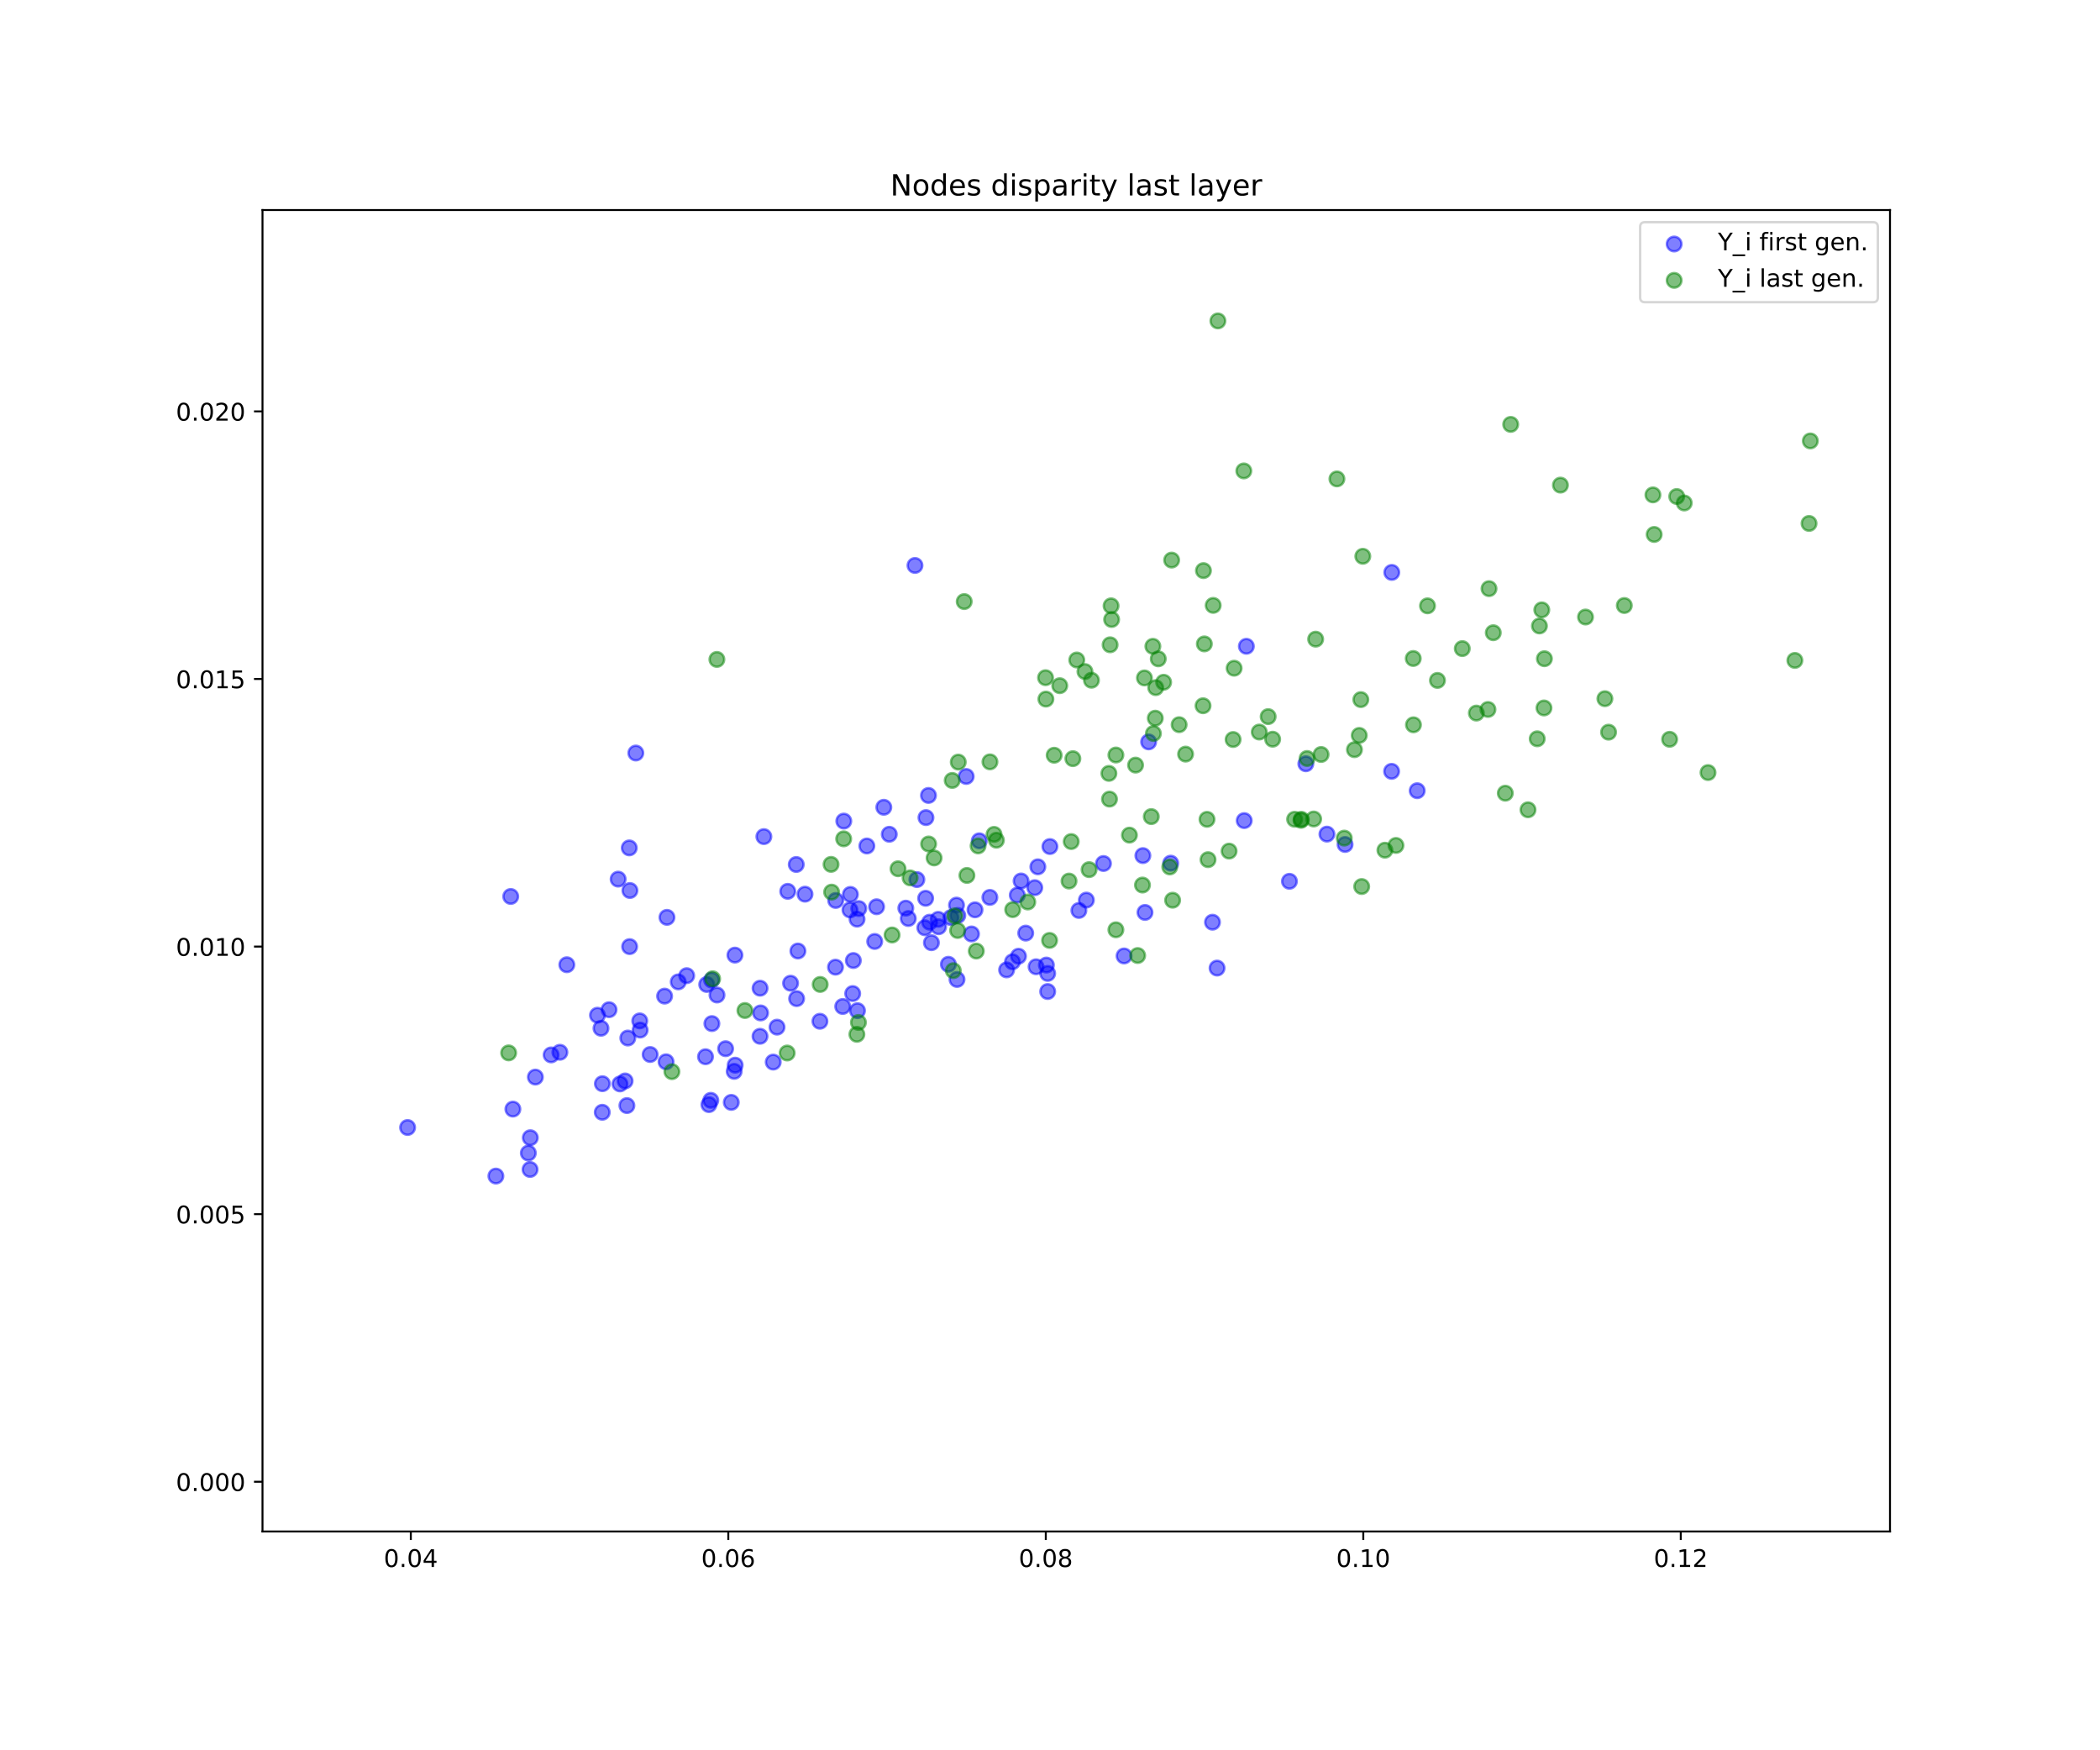 <?xml version="1.0" encoding="utf-8" standalone="no"?>
<!DOCTYPE svg PUBLIC "-//W3C//DTD SVG 1.1//EN"
  "http://www.w3.org/Graphics/SVG/1.1/DTD/svg11.dtd">
<!-- Created with matplotlib (https://matplotlib.org/) -->
<svg height="720pt" version="1.1" viewBox="0 0 864 720" width="864pt" xmlns="http://www.w3.org/2000/svg" xmlns:xlink="http://www.w3.org/1999/xlink">
 <defs>
  <style type="text/css">
*{stroke-linecap:butt;stroke-linejoin:round;white-space:pre;}
  </style>
 </defs>
 <g id="figure_1">
  <g id="patch_1">
   <path d="M 0 720 
L 864 720 
L 864 0 
L 0 0 
z
" style="fill:#ffffff;"/>
  </g>
  <g id="axes_1">
   <g id="patch_2">
    <path d="M 108 630 
L 777.6 630 
L 777.6 86.4 
L 108 86.4 
z
" style="fill:#ffffff;"/>
   </g>
   <g id="PathCollection_1">
    <defs>
     <path d="M 0 3 
C 0.796 3 1.559 2.684 2.121 2.121 
C 2.684 1.559 3 0.796 3 0 
C 3 -0.796 2.684 -1.559 2.121 -2.121 
C 1.559 -2.684 0.796 -3 0 -3 
C -0.796 -3 -1.559 -2.684 -2.121 -2.121 
C -2.684 -1.559 -3 -0.796 -3 0 
C -3 0.796 -2.684 1.559 -2.121 2.121 
C -1.559 2.684 -0.796 3 0 3 
z
" id="m9f5e9c78f0" style="stroke:#0000ff;stroke-opacity:0.5;"/>
    </defs>
    <g clip-path="url(#p62f81a3903)">
     <use style="fill:#0000ff;fill-opacity:0.5;stroke:#0000ff;stroke-opacity:0.5;" x="217.377" xlink:href="#m9f5e9c78f0" y="474.31"/>
     <use style="fill:#0000ff;fill-opacity:0.5;stroke:#0000ff;stroke-opacity:0.5;" x="350.82" xlink:href="#m9f5e9c78f0" y="408.705"/>
     <use style="fill:#0000ff;fill-opacity:0.5;stroke:#0000ff;stroke-opacity:0.5;" x="328.278" xlink:href="#m9f5e9c78f0" y="391.209"/>
     <use style="fill:#0000ff;fill-opacity:0.5;stroke:#0000ff;stroke-opacity:0.5;" x="245.824" xlink:href="#m9f5e9c78f0" y="417.617"/>
     <use style="fill:#0000ff;fill-opacity:0.5;stroke:#0000ff;stroke-opacity:0.5;" x="383.215" xlink:href="#m9f5e9c78f0" y="387.786"/>
     <use style="fill:#0000ff;fill-opacity:0.5;stroke:#0000ff;stroke-opacity:0.5;" x="443.883" xlink:href="#m9f5e9c78f0" y="374.524"/>
     <use style="fill:#0000ff;fill-opacity:0.5;stroke:#0000ff;stroke-opacity:0.5;" x="380.497" xlink:href="#m9f5e9c78f0" y="381.638"/>
     <use style="fill:#0000ff;fill-opacity:0.5;stroke:#0000ff;stroke-opacity:0.5;" x="363.625" xlink:href="#m9f5e9c78f0" y="332.091"/>
     <use style="fill:#0000ff;fill-opacity:0.5;stroke:#0000ff;stroke-opacity:0.5;" x="353.324" xlink:href="#m9f5e9c78f0" y="373.75"/>
     <use style="fill:#0000ff;fill-opacity:0.5;stroke:#0000ff;stroke-opacity:0.5;" x="471.08" xlink:href="#m9f5e9c78f0" y="375.344"/>
     <use style="fill:#0000ff;fill-opacity:0.5;stroke:#0000ff;stroke-opacity:0.5;" x="290.763" xlink:href="#m9f5e9c78f0" y="404.97"/>
     <use style="fill:#0000ff;fill-opacity:0.5;stroke:#0000ff;stroke-opacity:0.5;" x="302.467" xlink:href="#m9f5e9c78f0" y="438.173"/>
     <use style="fill:#0000ff;fill-opacity:0.5;stroke:#0000ff;stroke-opacity:0.5;" x="425.735" xlink:href="#m9f5e9c78f0" y="365.145"/>
     <use style="fill:#0000ff;fill-opacity:0.5;stroke:#0000ff;stroke-opacity:0.5;" x="352.789" xlink:href="#m9f5e9c78f0" y="415.751"/>
     <use style="fill:#0000ff;fill-opacity:0.5;stroke:#0000ff;stroke-opacity:0.5;" x="386.008" xlink:href="#m9f5e9c78f0" y="378.189"/>
     <use style="fill:#0000ff;fill-opacity:0.5;stroke:#0000ff;stroke-opacity:0.5;" x="261.596" xlink:href="#m9f5e9c78f0" y="309.764"/>
     <use style="fill:#0000ff;fill-opacity:0.5;stroke:#0000ff;stroke-opacity:0.5;" x="257.192" xlink:href="#m9f5e9c78f0" y="444.666"/>
     <use style="fill:#0000ff;fill-opacity:0.5;stroke:#0000ff;stroke-opacity:0.5;" x="298.537" xlink:href="#m9f5e9c78f0" y="431.398"/>
     <use style="fill:#0000ff;fill-opacity:0.5;stroke:#0000ff;stroke-opacity:0.5;" x="343.745" xlink:href="#m9f5e9c78f0" y="397.856"/>
     <use style="fill:#0000ff;fill-opacity:0.5;stroke:#0000ff;stroke-opacity:0.5;" x="312.93" xlink:href="#m9f5e9c78f0" y="416.68"/>
     <use style="fill:#0000ff;fill-opacity:0.5;stroke:#0000ff;stroke-opacity:0.5;" x="295" xlink:href="#m9f5e9c78f0" y="409.31"/>
     <use style="fill:#0000ff;fill-opacity:0.5;stroke:#0000ff;stroke-opacity:0.5;" x="258.902" xlink:href="#m9f5e9c78f0" y="348.786"/>
     <use style="fill:#0000ff;fill-opacity:0.5;stroke:#0000ff;stroke-opacity:0.5;" x="431.045" xlink:href="#m9f5e9c78f0" y="407.877"/>
     <use style="fill:#0000ff;fill-opacity:0.5;stroke:#0000ff;stroke-opacity:0.5;" x="393.743" xlink:href="#m9f5e9c78f0" y="402.908"/>
     <use style="fill:#0000ff;fill-opacity:0.5;stroke:#0000ff;stroke-opacity:0.5;" x="204.026" xlink:href="#m9f5e9c78f0" y="483.793"/>
     <use style="fill:#0000ff;fill-opacity:0.5;stroke:#0000ff;stroke-opacity:0.5;" x="382.479" xlink:href="#m9f5e9c78f0" y="379.354"/>
     <use style="fill:#0000ff;fill-opacity:0.5;stroke:#0000ff;stroke-opacity:0.5;" x="257.924" xlink:href="#m9f5e9c78f0" y="454.784"/>
     <use style="fill:#0000ff;fill-opacity:0.5;stroke:#0000ff;stroke-opacity:0.5;" x="365.872" xlink:href="#m9f5e9c78f0" y="343.188"/>
     <use style="fill:#0000ff;fill-opacity:0.5;stroke:#0000ff;stroke-opacity:0.5;" x="258.301" xlink:href="#m9f5e9c78f0" y="427.007"/>
     <use style="fill:#0000ff;fill-opacity:0.5;stroke:#0000ff;stroke-opacity:0.5;" x="247.842" xlink:href="#m9f5e9c78f0" y="445.792"/>
     <use style="fill:#0000ff;fill-opacity:0.5;stroke:#0000ff;stroke-opacity:0.5;" x="511.906" xlink:href="#m9f5e9c78f0" y="337.562"/>
     <use style="fill:#0000ff;fill-opacity:0.5;stroke:#0000ff;stroke-opacity:0.5;" x="292.766" xlink:href="#m9f5e9c78f0" y="403.153"/>
     <use style="fill:#0000ff;fill-opacity:0.5;stroke:#0000ff;stroke-opacity:0.5;" x="391.219" xlink:href="#m9f5e9c78f0" y="377.454"/>
     <use style="fill:#0000ff;fill-opacity:0.5;stroke:#0000ff;stroke-opacity:0.5;" x="399.712" xlink:href="#m9f5e9c78f0" y="384.192"/>
     <use style="fill:#0000ff;fill-opacity:0.5;stroke:#0000ff;stroke-opacity:0.5;" x="347.164" xlink:href="#m9f5e9c78f0" y="337.762"/>
     <use style="fill:#0000ff;fill-opacity:0.5;stroke:#0000ff;stroke-opacity:0.5;" x="343.826" xlink:href="#m9f5e9c78f0" y="370.41"/>
     <use style="fill:#0000ff;fill-opacity:0.5;stroke:#0000ff;stroke-opacity:0.5;" x="273.435" xlink:href="#m9f5e9c78f0" y="409.768"/>
     <use style="fill:#0000ff;fill-opacity:0.5;stroke:#0000ff;stroke-opacity:0.5;" x="426.274" xlink:href="#m9f5e9c78f0" y="397.692"/>
     <use style="fill:#0000ff;fill-opacity:0.5;stroke:#0000ff;stroke-opacity:0.5;" x="327.604" xlink:href="#m9f5e9c78f0" y="355.615"/>
     <use style="fill:#0000ff;fill-opacity:0.5;stroke:#0000ff;stroke-opacity:0.5;" x="274.407" xlink:href="#m9f5e9c78f0" y="377.369"/>
     <use style="fill:#0000ff;fill-opacity:0.5;stroke:#0000ff;stroke-opacity:0.5;" x="373.693" xlink:href="#m9f5e9c78f0" y="377.842"/>
     <use style="fill:#0000ff;fill-opacity:0.5;stroke:#0000ff;stroke-opacity:0.5;" x="218.086" xlink:href="#m9f5e9c78f0" y="481.081"/>
     <use style="fill:#0000ff;fill-opacity:0.5;stroke:#0000ff;stroke-opacity:0.5;" x="346.719" xlink:href="#m9f5e9c78f0" y="414.022"/>
     <use style="fill:#0000ff;fill-opacity:0.5;stroke:#0000ff;stroke-opacity:0.5;" x="376.447" xlink:href="#m9f5e9c78f0" y="232.607"/>
     <use style="fill:#0000ff;fill-opacity:0.5;stroke:#0000ff;stroke-opacity:0.5;" x="393.533" xlink:href="#m9f5e9c78f0" y="372.331"/>
     <use style="fill:#0000ff;fill-opacity:0.5;stroke:#0000ff;stroke-opacity:0.5;" x="470.212" xlink:href="#m9f5e9c78f0" y="351.963"/>
     <use style="fill:#0000ff;fill-opacity:0.5;stroke:#0000ff;stroke-opacity:0.5;" x="233.21" xlink:href="#m9f5e9c78f0" y="396.856"/>
     <use style="fill:#0000ff;fill-opacity:0.5;stroke:#0000ff;stroke-opacity:0.5;" x="512.789" xlink:href="#m9f5e9c78f0" y="265.855"/>
     <use style="fill:#0000ff;fill-opacity:0.5;stroke:#0000ff;stroke-opacity:0.5;" x="254.325" xlink:href="#m9f5e9c78f0" y="361.639"/>
     <use style="fill:#0000ff;fill-opacity:0.5;stroke:#0000ff;stroke-opacity:0.5;" x="167.698" xlink:href="#m9f5e9c78f0" y="463.813"/>
     <use style="fill:#0000ff;fill-opacity:0.5;stroke:#0000ff;stroke-opacity:0.5;" x="282.529" xlink:href="#m9f5e9c78f0" y="401.35"/>
     <use style="fill:#0000ff;fill-opacity:0.5;stroke:#0000ff;stroke-opacity:0.5;" x="337.34" xlink:href="#m9f5e9c78f0" y="420.111"/>
     <use style="fill:#0000ff;fill-opacity:0.5;stroke:#0000ff;stroke-opacity:0.5;" x="427.003" xlink:href="#m9f5e9c78f0" y="356.576"/>
     <use style="fill:#0000ff;fill-opacity:0.5;stroke:#0000ff;stroke-opacity:0.5;" x="430.509" xlink:href="#m9f5e9c78f0" y="396.991"/>
     <use style="fill:#0000ff;fill-opacity:0.5;stroke:#0000ff;stroke-opacity:0.5;" x="300.872" xlink:href="#m9f5e9c78f0" y="453.479"/>
     <use style="fill:#0000ff;fill-opacity:0.5;stroke:#0000ff;stroke-opacity:0.5;" x="210.127" xlink:href="#m9f5e9c78f0" y="368.773"/>
     <use style="fill:#0000ff;fill-opacity:0.5;stroke:#0000ff;stroke-opacity:0.5;" x="226.749" xlink:href="#m9f5e9c78f0" y="433.951"/>
     <use style="fill:#0000ff;fill-opacity:0.5;stroke:#0000ff;stroke-opacity:0.5;" x="250.577" xlink:href="#m9f5e9c78f0" y="415.351"/>
     <use style="fill:#0000ff;fill-opacity:0.5;stroke:#0000ff;stroke-opacity:0.5;" x="572.546" xlink:href="#m9f5e9c78f0" y="317.302"/>
     <use style="fill:#0000ff;fill-opacity:0.5;stroke:#0000ff;stroke-opacity:0.5;" x="418.54" xlink:href="#m9f5e9c78f0" y="368.217"/>
     <use style="fill:#0000ff;fill-opacity:0.5;stroke:#0000ff;stroke-opacity:0.5;" x="462.47" xlink:href="#m9f5e9c78f0" y="393.245"/>
     <use style="fill:#0000ff;fill-opacity:0.5;stroke:#0000ff;stroke-opacity:0.5;" x="291.668" xlink:href="#m9f5e9c78f0" y="454.394"/>
     <use style="fill:#0000ff;fill-opacity:0.5;stroke:#0000ff;stroke-opacity:0.5;" x="545.942" xlink:href="#m9f5e9c78f0" y="343.129"/>
     <use style="fill:#0000ff;fill-opacity:0.5;stroke:#0000ff;stroke-opacity:0.5;" x="319.692" xlink:href="#m9f5e9c78f0" y="422.532"/>
     <use style="fill:#0000ff;fill-opacity:0.5;stroke:#0000ff;stroke-opacity:0.5;" x="481.655" xlink:href="#m9f5e9c78f0" y="355.071"/>
     <use style="fill:#0000ff;fill-opacity:0.5;stroke:#0000ff;stroke-opacity:0.5;" x="325.265" xlink:href="#m9f5e9c78f0" y="404.453"/>
     <use style="fill:#0000ff;fill-opacity:0.5;stroke:#0000ff;stroke-opacity:0.5;" x="453.997" xlink:href="#m9f5e9c78f0" y="355.21"/>
     <use style="fill:#0000ff;fill-opacity:0.5;stroke:#0000ff;stroke-opacity:0.5;" x="279.05" xlink:href="#m9f5e9c78f0" y="403.908"/>
     <use style="fill:#0000ff;fill-opacity:0.5;stroke:#0000ff;stroke-opacity:0.5;" x="390.199" xlink:href="#m9f5e9c78f0" y="396.67"/>
     <use style="fill:#0000ff;fill-opacity:0.5;stroke:#0000ff;stroke-opacity:0.5;" x="419.039" xlink:href="#m9f5e9c78f0" y="393.352"/>
     <use style="fill:#0000ff;fill-opacity:0.5;stroke:#0000ff;stroke-opacity:0.5;" x="255.079" xlink:href="#m9f5e9c78f0" y="445.887"/>
     <use style="fill:#0000ff;fill-opacity:0.5;stroke:#0000ff;stroke-opacity:0.5;" x="351.093" xlink:href="#m9f5e9c78f0" y="395.127"/>
     <use style="fill:#0000ff;fill-opacity:0.5;stroke:#0000ff;stroke-opacity:0.5;" x="386.164" xlink:href="#m9f5e9c78f0" y="381.221"/>
     <use style="fill:#0000ff;fill-opacity:0.5;stroke:#0000ff;stroke-opacity:0.5;" x="263.375" xlink:href="#m9f5e9c78f0" y="423.729"/>
     <use style="fill:#0000ff;fill-opacity:0.5;stroke:#0000ff;stroke-opacity:0.5;" x="220.268" xlink:href="#m9f5e9c78f0" y="443.069"/>
     <use style="fill:#0000ff;fill-opacity:0.5;stroke:#0000ff;stroke-opacity:0.5;" x="583.077" xlink:href="#m9f5e9c78f0" y="325.264"/>
     <use style="fill:#0000ff;fill-opacity:0.5;stroke:#0000ff;stroke-opacity:0.5;" x="537.26" xlink:href="#m9f5e9c78f0" y="314.185"/>
     <use style="fill:#0000ff;fill-opacity:0.5;stroke:#0000ff;stroke-opacity:0.5;" x="380.833" xlink:href="#m9f5e9c78f0" y="369.524"/>
     <use style="fill:#0000ff;fill-opacity:0.5;stroke:#0000ff;stroke-opacity:0.5;" x="302.371" xlink:href="#m9f5e9c78f0" y="392.897"/>
     <use style="fill:#0000ff;fill-opacity:0.5;stroke:#0000ff;stroke-opacity:0.5;" x="211.021" xlink:href="#m9f5e9c78f0" y="456.239"/>
     <use style="fill:#0000ff;fill-opacity:0.5;stroke:#0000ff;stroke-opacity:0.5;" x="218.183" xlink:href="#m9f5e9c78f0" y="468.008"/>
     <use style="fill:#0000ff;fill-opacity:0.5;stroke:#0000ff;stroke-opacity:0.5;" x="372.677" xlink:href="#m9f5e9c78f0" y="373.579"/>
     <use style="fill:#0000ff;fill-opacity:0.5;stroke:#0000ff;stroke-opacity:0.5;" x="498.851" xlink:href="#m9f5e9c78f0" y="379.364"/>
     <use style="fill:#0000ff;fill-opacity:0.5;stroke:#0000ff;stroke-opacity:0.5;" x="230.358" xlink:href="#m9f5e9c78f0" y="432.864"/>
     <use style="fill:#0000ff;fill-opacity:0.5;stroke:#0000ff;stroke-opacity:0.5;" x="247.266" xlink:href="#m9f5e9c78f0" y="422.992"/>
     <use style="fill:#0000ff;fill-opacity:0.5;stroke:#0000ff;stroke-opacity:0.5;" x="414.147" xlink:href="#m9f5e9c78f0" y="398.975"/>
     <use style="fill:#0000ff;fill-opacity:0.5;stroke:#0000ff;stroke-opacity:0.5;" x="397.52" xlink:href="#m9f5e9c78f0" y="319.408"/>
     <use style="fill:#0000ff;fill-opacity:0.5;stroke:#0000ff;stroke-opacity:0.5;" x="356.647" xlink:href="#m9f5e9c78f0" y="348.003"/>
     <use style="fill:#0000ff;fill-opacity:0.5;stroke:#0000ff;stroke-opacity:0.5;" x="500.741" xlink:href="#m9f5e9c78f0" y="398.229"/>
     <use style="fill:#0000ff;fill-opacity:0.5;stroke:#0000ff;stroke-opacity:0.5;" x="290.266" xlink:href="#m9f5e9c78f0" y="434.699"/>
     <use style="fill:#0000ff;fill-opacity:0.5;stroke:#0000ff;stroke-opacity:0.5;" x="259.047" xlink:href="#m9f5e9c78f0" y="389.398"/>
     <use style="fill:#0000ff;fill-opacity:0.5;stroke:#0000ff;stroke-opacity:0.5;" x="274.042" xlink:href="#m9f5e9c78f0" y="436.781"/>
     <use style="fill:#0000ff;fill-opacity:0.5;stroke:#0000ff;stroke-opacity:0.5;" x="572.62" xlink:href="#m9f5e9c78f0" y="235.465"/>
     <use style="fill:#0000ff;fill-opacity:0.5;stroke:#0000ff;stroke-opacity:0.5;" x="267.49" xlink:href="#m9f5e9c78f0" y="433.782"/>
     <use style="fill:#0000ff;fill-opacity:0.5;stroke:#0000ff;stroke-opacity:0.5;" x="416.568" xlink:href="#m9f5e9c78f0" y="395.639"/>
     <use style="fill:#0000ff;fill-opacity:0.5;stroke:#0000ff;stroke-opacity:0.5;" x="360.651" xlink:href="#m9f5e9c78f0" y="373.001"/>
     <use style="fill:#0000ff;fill-opacity:0.5;stroke:#0000ff;stroke-opacity:0.5;" x="327.754" xlink:href="#m9f5e9c78f0" y="410.797"/>
     <use style="fill:#0000ff;fill-opacity:0.5;stroke:#0000ff;stroke-opacity:0.5;" x="312.721" xlink:href="#m9f5e9c78f0" y="406.511"/>
     <use style="fill:#0000ff;fill-opacity:0.5;stroke:#0000ff;stroke-opacity:0.5;" x="259.168" xlink:href="#m9f5e9c78f0" y="366.319"/>
     <use style="fill:#0000ff;fill-opacity:0.5;stroke:#0000ff;stroke-opacity:0.5;" x="352.618" xlink:href="#m9f5e9c78f0" y="378.108"/>
     <use style="fill:#0000ff;fill-opacity:0.5;stroke:#0000ff;stroke-opacity:0.5;" x="263.211" xlink:href="#m9f5e9c78f0" y="419.953"/>
     <use style="fill:#0000ff;fill-opacity:0.5;stroke:#0000ff;stroke-opacity:0.5;" x="420.106" xlink:href="#m9f5e9c78f0" y="362.403"/>
     <use style="fill:#0000ff;fill-opacity:0.5;stroke:#0000ff;stroke-opacity:0.5;" x="407.266" xlink:href="#m9f5e9c78f0" y="369.152"/>
     <use style="fill:#0000ff;fill-opacity:0.5;stroke:#0000ff;stroke-opacity:0.5;" x="431.045" xlink:href="#m9f5e9c78f0" y="400.419"/>
     <use style="fill:#0000ff;fill-opacity:0.5;stroke:#0000ff;stroke-opacity:0.5;" x="324.099" xlink:href="#m9f5e9c78f0" y="366.666"/>
     <use style="fill:#0000ff;fill-opacity:0.5;stroke:#0000ff;stroke-opacity:0.5;" x="431.961" xlink:href="#m9f5e9c78f0" y="348.231"/>
     <use style="fill:#0000ff;fill-opacity:0.5;stroke:#0000ff;stroke-opacity:0.5;" x="472.582" xlink:href="#m9f5e9c78f0" y="305.184"/>
     <use style="fill:#0000ff;fill-opacity:0.5;stroke:#0000ff;stroke-opacity:0.5;" x="349.713" xlink:href="#m9f5e9c78f0" y="374.307"/>
     <use style="fill:#0000ff;fill-opacity:0.5;stroke:#0000ff;stroke-opacity:0.5;" x="553.399" xlink:href="#m9f5e9c78f0" y="347.384"/>
     <use style="fill:#0000ff;fill-opacity:0.5;stroke:#0000ff;stroke-opacity:0.5;" x="377.233" xlink:href="#m9f5e9c78f0" y="361.821"/>
     <use style="fill:#0000ff;fill-opacity:0.5;stroke:#0000ff;stroke-opacity:0.5;" x="247.79" xlink:href="#m9f5e9c78f0" y="457.555"/>
     <use style="fill:#0000ff;fill-opacity:0.5;stroke:#0000ff;stroke-opacity:0.5;" x="292.89" xlink:href="#m9f5e9c78f0" y="421.065"/>
     <use style="fill:#0000ff;fill-opacity:0.5;stroke:#0000ff;stroke-opacity:0.5;" x="530.512" xlink:href="#m9f5e9c78f0" y="362.538"/>
     <use style="fill:#0000ff;fill-opacity:0.5;stroke:#0000ff;stroke-opacity:0.5;" x="380.97" xlink:href="#m9f5e9c78f0" y="336.331"/>
     <use style="fill:#0000ff;fill-opacity:0.5;stroke:#0000ff;stroke-opacity:0.5;" x="318.122" xlink:href="#m9f5e9c78f0" y="436.9"/>
     <use style="fill:#0000ff;fill-opacity:0.5;stroke:#0000ff;stroke-opacity:0.5;" x="312.695" xlink:href="#m9f5e9c78f0" y="426.288"/>
     <use style="fill:#0000ff;fill-opacity:0.5;stroke:#0000ff;stroke-opacity:0.5;" x="402.897" xlink:href="#m9f5e9c78f0" y="345.878"/>
     <use style="fill:#0000ff;fill-opacity:0.5;stroke:#0000ff;stroke-opacity:0.5;" x="314.277" xlink:href="#m9f5e9c78f0" y="344.145"/>
     <use style="fill:#0000ff;fill-opacity:0.5;stroke:#0000ff;stroke-opacity:0.5;" x="446.96" xlink:href="#m9f5e9c78f0" y="370.262"/>
     <use style="fill:#0000ff;fill-opacity:0.5;stroke:#0000ff;stroke-opacity:0.5;" x="359.875" xlink:href="#m9f5e9c78f0" y="387.274"/>
     <use style="fill:#0000ff;fill-opacity:0.5;stroke:#0000ff;stroke-opacity:0.5;" x="422.009" xlink:href="#m9f5e9c78f0" y="383.847"/>
     <use style="fill:#0000ff;fill-opacity:0.5;stroke:#0000ff;stroke-opacity:0.5;" x="349.879" xlink:href="#m9f5e9c78f0" y="367.92"/>
     <use style="fill:#0000ff;fill-opacity:0.5;stroke:#0000ff;stroke-opacity:0.5;" x="331.203" xlink:href="#m9f5e9c78f0" y="367.828"/>
     <use style="fill:#0000ff;fill-opacity:0.5;stroke:#0000ff;stroke-opacity:0.5;" x="292.442" xlink:href="#m9f5e9c78f0" y="452.633"/>
     <use style="fill:#0000ff;fill-opacity:0.5;stroke:#0000ff;stroke-opacity:0.5;" x="401.151" xlink:href="#m9f5e9c78f0" y="374.273"/>
     <use style="fill:#0000ff;fill-opacity:0.5;stroke:#0000ff;stroke-opacity:0.5;" x="382.001" xlink:href="#m9f5e9c78f0" y="327.211"/>
     <use style="fill:#0000ff;fill-opacity:0.5;stroke:#0000ff;stroke-opacity:0.5;" x="302.069" xlink:href="#m9f5e9c78f0" y="440.719"/>
     <use style="fill:#0000ff;fill-opacity:0.5;stroke:#0000ff;stroke-opacity:0.5;" x="394.064" xlink:href="#m9f5e9c78f0" y="376.598"/>
    </g>
   </g>
   <g id="PathCollection_2">
    <defs>
     <path d="M 0 3 
C 0.796 3 1.559 2.684 2.121 2.121 
C 2.684 1.559 3 0.796 3 0 
C 3 -0.796 2.684 -1.559 2.121 -2.121 
C 1.559 -2.684 0.796 -3 0 -3 
C -0.796 -3 -1.559 -2.684 -2.121 -2.121 
C -2.684 -1.559 -3 -0.796 -3 0 
C -3 0.796 -2.684 1.559 -2.121 2.121 
C -1.559 2.684 -0.796 3 0 3 
z
" id="m38c587f04f" style="stroke:#008000;stroke-opacity:0.5;"/>
    </defs>
    <g clip-path="url(#p62f81a3903)">
     <use style="fill:#008000;fill-opacity:0.5;stroke:#008000;stroke-opacity:0.5;" x="409.947" xlink:href="#m38c587f04f" y="345.628"/>
     <use style="fill:#008000;fill-opacity:0.5;stroke:#008000;stroke-opacity:0.5;" x="607.417" xlink:href="#m38c587f04f" y="293.338"/>
     <use style="fill:#008000;fill-opacity:0.5;stroke:#008000;stroke-opacity:0.5;" x="431.824" xlink:href="#m38c587f04f" y="386.85"/>
     <use style="fill:#008000;fill-opacity:0.5;stroke:#008000;stroke-opacity:0.5;" x="738.464" xlink:href="#m38c587f04f" y="271.672"/>
     <use style="fill:#008000;fill-opacity:0.5;stroke:#008000;stroke-opacity:0.5;" x="384.317" xlink:href="#m38c587f04f" y="352.922"/>
     <use style="fill:#008000;fill-opacity:0.5;stroke:#008000;stroke-opacity:0.5;" x="367.028" xlink:href="#m38c587f04f" y="384.617"/>
     <use style="fill:#008000;fill-opacity:0.5;stroke:#008000;stroke-opacity:0.5;" x="581.532" xlink:href="#m38c587f04f" y="298.157"/>
     <use style="fill:#008000;fill-opacity:0.5;stroke:#008000;stroke-opacity:0.5;" x="612.189" xlink:href="#m38c587f04f" y="291.843"/>
     <use style="fill:#008000;fill-opacity:0.5;stroke:#008000;stroke-opacity:0.5;" x="680.57" xlink:href="#m38c587f04f" y="219.855"/>
     <use style="fill:#008000;fill-opacity:0.5;stroke:#008000;stroke-opacity:0.5;" x="553.068" xlink:href="#m38c587f04f" y="344.767"/>
     <use style="fill:#008000;fill-opacity:0.5;stroke:#008000;stroke-opacity:0.5;" x="391.766" xlink:href="#m38c587f04f" y="321.043"/>
     <use style="fill:#008000;fill-opacity:0.5;stroke:#008000;stroke-opacity:0.5;" x="612.624" xlink:href="#m38c587f04f" y="242.145"/>
     <use style="fill:#008000;fill-opacity:0.5;stroke:#008000;stroke-opacity:0.5;" x="621.543" xlink:href="#m38c587f04f" y="174.579"/>
     <use style="fill:#008000;fill-opacity:0.5;stroke:#008000;stroke-opacity:0.5;" x="587.315" xlink:href="#m38c587f04f" y="249.214"/>
     <use style="fill:#008000;fill-opacity:0.5;stroke:#008000;stroke-opacity:0.5;" x="394.26" xlink:href="#m38c587f04f" y="313.493"/>
     <use style="fill:#008000;fill-opacity:0.5;stroke:#008000;stroke-opacity:0.5;" x="535.276" xlink:href="#m38c587f04f" y="337.453"/>
     <use style="fill:#008000;fill-opacity:0.5;stroke:#008000;stroke-opacity:0.5;" x="614.377" xlink:href="#m38c587f04f" y="260.275"/>
     <use style="fill:#008000;fill-opacity:0.5;stroke:#008000;stroke-opacity:0.5;" x="393.991" xlink:href="#m38c587f04f" y="382.766"/>
     <use style="fill:#008000;fill-opacity:0.5;stroke:#008000;stroke-opacity:0.5;" x="401.679" xlink:href="#m38c587f04f" y="391.231"/>
     <use style="fill:#008000;fill-opacity:0.5;stroke:#008000;stroke-opacity:0.5;" x="342.152" xlink:href="#m38c587f04f" y="366.985"/>
     <use style="fill:#008000;fill-opacity:0.5;stroke:#008000;stroke-opacity:0.5;" x="521.762" xlink:href="#m38c587f04f" y="294.782"/>
     <use style="fill:#008000;fill-opacity:0.5;stroke:#008000;stroke-opacity:0.5;" x="276.442" xlink:href="#m38c587f04f" y="440.835"/>
     <use style="fill:#008000;fill-opacity:0.5;stroke:#008000;stroke-opacity:0.5;" x="499.137" xlink:href="#m38c587f04f" y="249.029"/>
     <use style="fill:#008000;fill-opacity:0.5;stroke:#008000;stroke-opacity:0.5;" x="518.1" xlink:href="#m38c587f04f" y="301.137"/>
     <use style="fill:#008000;fill-opacity:0.5;stroke:#008000;stroke-opacity:0.5;" x="689.854" xlink:href="#m38c587f04f" y="204.245"/>
     <use style="fill:#008000;fill-opacity:0.5;stroke:#008000;stroke-opacity:0.5;" x="523.605" xlink:href="#m38c587f04f" y="304.087"/>
     <use style="fill:#008000;fill-opacity:0.5;stroke:#008000;stroke-opacity:0.5;" x="478.754" xlink:href="#m38c587f04f" y="280.656"/>
     <use style="fill:#008000;fill-opacity:0.5;stroke:#008000;stroke-opacity:0.5;" x="494.963" xlink:href="#m38c587f04f" y="290.314"/>
     <use style="fill:#008000;fill-opacity:0.5;stroke:#008000;stroke-opacity:0.5;" x="634.335" xlink:href="#m38c587f04f" y="250.879"/>
     <use style="fill:#008000;fill-opacity:0.5;stroke:#008000;stroke-opacity:0.5;" x="457.352" xlink:href="#m38c587f04f" y="254.838"/>
     <use style="fill:#008000;fill-opacity:0.5;stroke:#008000;stroke-opacity:0.5;" x="294.95" xlink:href="#m38c587f04f" y="271.263"/>
     <use style="fill:#008000;fill-opacity:0.5;stroke:#008000;stroke-opacity:0.5;" x="459.118" xlink:href="#m38c587f04f" y="310.585"/>
     <use style="fill:#008000;fill-opacity:0.5;stroke:#008000;stroke-opacity:0.5;" x="441.409" xlink:href="#m38c587f04f" y="312.081"/>
     <use style="fill:#008000;fill-opacity:0.5;stroke:#008000;stroke-opacity:0.5;" x="635.234" xlink:href="#m38c587f04f" y="291.227"/>
     <use style="fill:#008000;fill-opacity:0.5;stroke:#008000;stroke-opacity:0.5;" x="446.386" xlink:href="#m38c587f04f" y="276.252"/>
     <use style="fill:#008000;fill-opacity:0.5;stroke:#008000;stroke-opacity:0.5;" x="633.361" xlink:href="#m38c587f04f" y="257.492"/>
     <use style="fill:#008000;fill-opacity:0.5;stroke:#008000;stroke-opacity:0.5;" x="702.728" xlink:href="#m38c587f04f" y="317.802"/>
     <use style="fill:#008000;fill-opacity:0.5;stroke:#008000;stroke-opacity:0.5;" x="652.327" xlink:href="#m38c587f04f" y="253.822"/>
     <use style="fill:#008000;fill-opacity:0.5;stroke:#008000;stroke-opacity:0.5;" x="475.318" xlink:href="#m38c587f04f" y="295.437"/>
     <use style="fill:#008000;fill-opacity:0.5;stroke:#008000;stroke-opacity:0.5;" x="306.486" xlink:href="#m38c587f04f" y="415.687"/>
     <use style="fill:#008000;fill-opacity:0.5;stroke:#008000;stroke-opacity:0.5;" x="635.407" xlink:href="#m38c587f04f" y="270.968"/>
     <use style="fill:#008000;fill-opacity:0.5;stroke:#008000;stroke-opacity:0.5;" x="487.785" xlink:href="#m38c587f04f" y="310.216"/>
     <use style="fill:#008000;fill-opacity:0.5;stroke:#008000;stroke-opacity:0.5;" x="456.228" xlink:href="#m38c587f04f" y="318.141"/>
     <use style="fill:#008000;fill-opacity:0.5;stroke:#008000;stroke-opacity:0.5;" x="559.238" xlink:href="#m38c587f04f" y="302.518"/>
     <use style="fill:#008000;fill-opacity:0.5;stroke:#008000;stroke-opacity:0.5;" x="382.061" xlink:href="#m38c587f04f" y="347.178"/>
     <use style="fill:#008000;fill-opacity:0.5;stroke:#008000;stroke-opacity:0.5;" x="501.078" xlink:href="#m38c587f04f" y="132.013"/>
     <use style="fill:#008000;fill-opacity:0.5;stroke:#008000;stroke-opacity:0.5;" x="474.547" xlink:href="#m38c587f04f" y="301.73"/>
     <use style="fill:#008000;fill-opacity:0.5;stroke:#008000;stroke-opacity:0.5;" x="440.73" xlink:href="#m38c587f04f" y="346.182"/>
     <use style="fill:#008000;fill-opacity:0.5;stroke:#008000;stroke-opacity:0.5;" x="459.115" xlink:href="#m38c587f04f" y="382.484"/>
     <use style="fill:#008000;fill-opacity:0.5;stroke:#008000;stroke-opacity:0.5;" x="392.835" xlink:href="#m38c587f04f" y="376.745"/>
     <use style="fill:#008000;fill-opacity:0.5;stroke:#008000;stroke-opacity:0.5;" x="744.293" xlink:href="#m38c587f04f" y="215.328"/>
     <use style="fill:#008000;fill-opacity:0.5;stroke:#008000;stroke-opacity:0.5;" x="337.445" xlink:href="#m38c587f04f" y="404.956"/>
     <use style="fill:#008000;fill-opacity:0.5;stroke:#008000;stroke-opacity:0.5;" x="470.048" xlink:href="#m38c587f04f" y="364.073"/>
     <use style="fill:#008000;fill-opacity:0.5;stroke:#008000;stroke-opacity:0.5;" x="507.336" xlink:href="#m38c587f04f" y="304.209"/>
     <use style="fill:#008000;fill-opacity:0.5;stroke:#008000;stroke-opacity:0.5;" x="473.67" xlink:href="#m38c587f04f" y="335.913"/>
     <use style="fill:#008000;fill-opacity:0.5;stroke:#008000;stroke-opacity:0.5;" x="470.85" xlink:href="#m38c587f04f" y="278.877"/>
     <use style="fill:#008000;fill-opacity:0.5;stroke:#008000;stroke-opacity:0.5;" x="352.546" xlink:href="#m38c587f04f" y="425.484"/>
     <use style="fill:#008000;fill-opacity:0.5;stroke:#008000;stroke-opacity:0.5;" x="628.665" xlink:href="#m38c587f04f" y="333.112"/>
     <use style="fill:#008000;fill-opacity:0.5;stroke:#008000;stroke-opacity:0.5;" x="408.979" xlink:href="#m38c587f04f" y="343.234"/>
     <use style="fill:#008000;fill-opacity:0.5;stroke:#008000;stroke-opacity:0.5;" x="661.808" xlink:href="#m38c587f04f" y="301.188"/>
     <use style="fill:#008000;fill-opacity:0.5;stroke:#008000;stroke-opacity:0.5;" x="323.867" xlink:href="#m38c587f04f" y="433.167"/>
     <use style="fill:#008000;fill-opacity:0.5;stroke:#008000;stroke-opacity:0.5;" x="482.047" xlink:href="#m38c587f04f" y="230.406"/>
     <use style="fill:#008000;fill-opacity:0.5;stroke:#008000;stroke-opacity:0.5;" x="532.639" xlink:href="#m38c587f04f" y="337.011"/>
     <use style="fill:#008000;fill-opacity:0.5;stroke:#008000;stroke-opacity:0.5;" x="642.004" xlink:href="#m38c587f04f" y="199.558"/>
     <use style="fill:#008000;fill-opacity:0.5;stroke:#008000;stroke-opacity:0.5;" x="439.833" xlink:href="#m38c587f04f" y="362.436"/>
     <use style="fill:#008000;fill-opacity:0.5;stroke:#008000;stroke-opacity:0.5;" x="433.717" xlink:href="#m38c587f04f" y="310.679"/>
     <use style="fill:#008000;fill-opacity:0.5;stroke:#008000;stroke-opacity:0.5;" x="456.729" xlink:href="#m38c587f04f" y="265.246"/>
     <use style="fill:#008000;fill-opacity:0.5;stroke:#008000;stroke-opacity:0.5;" x="474.326" xlink:href="#m38c587f04f" y="265.865"/>
     <use style="fill:#008000;fill-opacity:0.5;stroke:#008000;stroke-opacity:0.5;" x="443.014" xlink:href="#m38c587f04f" y="271.495"/>
     <use style="fill:#008000;fill-opacity:0.5;stroke:#008000;stroke-opacity:0.5;" x="396.709" xlink:href="#m38c587f04f" y="247.461"/>
     <use style="fill:#008000;fill-opacity:0.5;stroke:#008000;stroke-opacity:0.5;" x="507.754" xlink:href="#m38c587f04f" y="274.877"/>
     <use style="fill:#008000;fill-opacity:0.5;stroke:#008000;stroke-opacity:0.5;" x="505.684" xlink:href="#m38c587f04f" y="350.11"/>
     <use style="fill:#008000;fill-opacity:0.5;stroke:#008000;stroke-opacity:0.5;" x="485.131" xlink:href="#m38c587f04f" y="298.108"/>
     <use style="fill:#008000;fill-opacity:0.5;stroke:#008000;stroke-opacity:0.5;" x="692.95" xlink:href="#m38c587f04f" y="206.91"/>
     <use style="fill:#008000;fill-opacity:0.5;stroke:#008000;stroke-opacity:0.5;" x="374.445" xlink:href="#m38c587f04f" y="361.131"/>
     <use style="fill:#008000;fill-opacity:0.5;stroke:#008000;stroke-opacity:0.5;" x="581.449" xlink:href="#m38c587f04f" y="270.875"/>
     <use style="fill:#008000;fill-opacity:0.5;stroke:#008000;stroke-opacity:0.5;" x="457.132" xlink:href="#m38c587f04f" y="249.215"/>
     <use style="fill:#008000;fill-opacity:0.5;stroke:#008000;stroke-opacity:0.5;" x="541.298" xlink:href="#m38c587f04f" y="262.933"/>
     <use style="fill:#008000;fill-opacity:0.5;stroke:#008000;stroke-opacity:0.5;" x="464.673" xlink:href="#m38c587f04f" y="343.532"/>
     <use style="fill:#008000;fill-opacity:0.5;stroke:#008000;stroke-opacity:0.5;" x="416.65" xlink:href="#m38c587f04f" y="374.192"/>
     <use style="fill:#008000;fill-opacity:0.5;stroke:#008000;stroke-opacity:0.5;" x="476.548" xlink:href="#m38c587f04f" y="271.013"/>
     <use style="fill:#008000;fill-opacity:0.5;stroke:#008000;stroke-opacity:0.5;" x="293.204" xlink:href="#m38c587f04f" y="402.622"/>
     <use style="fill:#008000;fill-opacity:0.5;stroke:#008000;stroke-opacity:0.5;" x="496.601" xlink:href="#m38c587f04f" y="337.043"/>
     <use style="fill:#008000;fill-opacity:0.5;stroke:#008000;stroke-opacity:0.5;" x="591.411" xlink:href="#m38c587f04f" y="279.9"/>
     <use style="fill:#008000;fill-opacity:0.5;stroke:#008000;stroke-opacity:0.5;" x="449.057" xlink:href="#m38c587f04f" y="279.825"/>
     <use style="fill:#008000;fill-opacity:0.5;stroke:#008000;stroke-opacity:0.5;" x="402.412" xlink:href="#m38c587f04f" y="347.975"/>
     <use style="fill:#008000;fill-opacity:0.5;stroke:#008000;stroke-opacity:0.5;" x="540.484" xlink:href="#m38c587f04f" y="336.9"/>
     <use style="fill:#008000;fill-opacity:0.5;stroke:#008000;stroke-opacity:0.5;" x="680.066" xlink:href="#m38c587f04f" y="203.573"/>
     <use style="fill:#008000;fill-opacity:0.5;stroke:#008000;stroke-opacity:0.5;" x="601.627" xlink:href="#m38c587f04f" y="266.805"/>
     <use style="fill:#008000;fill-opacity:0.5;stroke:#008000;stroke-opacity:0.5;" x="436.012" xlink:href="#m38c587f04f" y="282.062"/>
     <use style="fill:#008000;fill-opacity:0.5;stroke:#008000;stroke-opacity:0.5;" x="511.742" xlink:href="#m38c587f04f" y="193.718"/>
     <use style="fill:#008000;fill-opacity:0.5;stroke:#008000;stroke-opacity:0.5;" x="619.327" xlink:href="#m38c587f04f" y="326.29"/>
     <use style="fill:#008000;fill-opacity:0.5;stroke:#008000;stroke-opacity:0.5;" x="560.238" xlink:href="#m38c587f04f" y="364.686"/>
     <use style="fill:#008000;fill-opacity:0.5;stroke:#008000;stroke-opacity:0.5;" x="632.458" xlink:href="#m38c587f04f" y="303.912"/>
     <use style="fill:#008000;fill-opacity:0.5;stroke:#008000;stroke-opacity:0.5;" x="353.186" xlink:href="#m38c587f04f" y="420.591"/>
     <use style="fill:#008000;fill-opacity:0.5;stroke:#008000;stroke-opacity:0.5;" x="430.166" xlink:href="#m38c587f04f" y="278.778"/>
     <use style="fill:#008000;fill-opacity:0.5;stroke:#008000;stroke-opacity:0.5;" x="574.338" xlink:href="#m38c587f04f" y="347.779"/>
     <use style="fill:#008000;fill-opacity:0.5;stroke:#008000;stroke-opacity:0.5;" x="430.308" xlink:href="#m38c587f04f" y="287.58"/>
     <use style="fill:#008000;fill-opacity:0.5;stroke:#008000;stroke-opacity:0.5;" x="422.856" xlink:href="#m38c587f04f" y="371.047"/>
     <use style="fill:#008000;fill-opacity:0.5;stroke:#008000;stroke-opacity:0.5;" x="495.503" xlink:href="#m38c587f04f" y="264.877"/>
     <use style="fill:#008000;fill-opacity:0.5;stroke:#008000;stroke-opacity:0.5;" x="467.204" xlink:href="#m38c587f04f" y="314.741"/>
     <use style="fill:#008000;fill-opacity:0.5;stroke:#008000;stroke-opacity:0.5;" x="392.222" xlink:href="#m38c587f04f" y="399.294"/>
     <use style="fill:#008000;fill-opacity:0.5;stroke:#008000;stroke-opacity:0.5;" x="341.919" xlink:href="#m38c587f04f" y="355.572"/>
     <use style="fill:#008000;fill-opacity:0.5;stroke:#008000;stroke-opacity:0.5;" x="497.019" xlink:href="#m38c587f04f" y="353.634"/>
     <use style="fill:#008000;fill-opacity:0.5;stroke:#008000;stroke-opacity:0.5;" x="686.929" xlink:href="#m38c587f04f" y="304.127"/>
     <use style="fill:#008000;fill-opacity:0.5;stroke:#008000;stroke-opacity:0.5;" x="407.296" xlink:href="#m38c587f04f" y="313.402"/>
     <use style="fill:#008000;fill-opacity:0.5;stroke:#008000;stroke-opacity:0.5;" x="369.476" xlink:href="#m38c587f04f" y="357.37"/>
     <use style="fill:#008000;fill-opacity:0.5;stroke:#008000;stroke-opacity:0.5;" x="560.697" xlink:href="#m38c587f04f" y="228.835"/>
     <use style="fill:#008000;fill-opacity:0.5;stroke:#008000;stroke-opacity:0.5;" x="209.273" xlink:href="#m38c587f04f" y="433.115"/>
     <use style="fill:#008000;fill-opacity:0.5;stroke:#008000;stroke-opacity:0.5;" x="559.883" xlink:href="#m38c587f04f" y="287.788"/>
     <use style="fill:#008000;fill-opacity:0.5;stroke:#008000;stroke-opacity:0.5;" x="537.759" xlink:href="#m38c587f04f" y="312.015"/>
     <use style="fill:#008000;fill-opacity:0.5;stroke:#008000;stroke-opacity:0.5;" x="347.113" xlink:href="#m38c587f04f" y="345.069"/>
     <use style="fill:#008000;fill-opacity:0.5;stroke:#008000;stroke-opacity:0.5;" x="468.07" xlink:href="#m38c587f04f" y="393.067"/>
     <use style="fill:#008000;fill-opacity:0.5;stroke:#008000;stroke-opacity:0.5;" x="535.398" xlink:href="#m38c587f04f" y="337.029"/>
     <use style="fill:#008000;fill-opacity:0.5;stroke:#008000;stroke-opacity:0.5;" x="481.283" xlink:href="#m38c587f04f" y="356.625"/>
     <use style="fill:#008000;fill-opacity:0.5;stroke:#008000;stroke-opacity:0.5;" x="744.828" xlink:href="#m38c587f04f" y="181.383"/>
     <use style="fill:#008000;fill-opacity:0.5;stroke:#008000;stroke-opacity:0.5;" x="448.087" xlink:href="#m38c587f04f" y="357.733"/>
     <use style="fill:#008000;fill-opacity:0.5;stroke:#008000;stroke-opacity:0.5;" x="475.495" xlink:href="#m38c587f04f" y="282.872"/>
     <use style="fill:#008000;fill-opacity:0.5;stroke:#008000;stroke-opacity:0.5;" x="456.475" xlink:href="#m38c587f04f" y="328.719"/>
     <use style="fill:#008000;fill-opacity:0.5;stroke:#008000;stroke-opacity:0.5;" x="569.798" xlink:href="#m38c587f04f" y="349.741"/>
     <use style="fill:#008000;fill-opacity:0.5;stroke:#008000;stroke-opacity:0.5;" x="660.302" xlink:href="#m38c587f04f" y="287.419"/>
     <use style="fill:#008000;fill-opacity:0.5;stroke:#008000;stroke-opacity:0.5;" x="543.542" xlink:href="#m38c587f04f" y="310.366"/>
     <use style="fill:#008000;fill-opacity:0.5;stroke:#008000;stroke-opacity:0.5;" x="550.05" xlink:href="#m38c587f04f" y="197"/>
     <use style="fill:#008000;fill-opacity:0.5;stroke:#008000;stroke-opacity:0.5;" x="557.259" xlink:href="#m38c587f04f" y="308.388"/>
     <use style="fill:#008000;fill-opacity:0.5;stroke:#008000;stroke-opacity:0.5;" x="397.816" xlink:href="#m38c587f04f" y="360.12"/>
     <use style="fill:#008000;fill-opacity:0.5;stroke:#008000;stroke-opacity:0.5;" x="668.285" xlink:href="#m38c587f04f" y="249.08"/>
     <use style="fill:#008000;fill-opacity:0.5;stroke:#008000;stroke-opacity:0.5;" x="482.445" xlink:href="#m38c587f04f" y="370.313"/>
     <use style="fill:#008000;fill-opacity:0.5;stroke:#008000;stroke-opacity:0.5;" x="495.129" xlink:href="#m38c587f04f" y="234.731"/>
    </g>
   </g>
   <g id="matplotlib.axis_1">
    <g id="xtick_1">
     <g id="line2d_1">
      <defs>
       <path d="M 0 0 
L 0 3.5 
" id="m142c3f8cdb" style="stroke:#000000;stroke-width:0.8;"/>
      </defs>
      <g>
       <use style="stroke:#000000;stroke-width:0.8;" x="169.021" xlink:href="#m142c3f8cdb" y="630"/>
      </g>
     </g>
     <g id="text_1">
      <!-- 0.04 -->
      <defs>
       <path d="M 31.781 66.406 
Q 24.172 66.406 20.328 58.906 
Q 16.5 51.422 16.5 36.375 
Q 16.5 21.391 20.328 13.891 
Q 24.172 6.391 31.781 6.391 
Q 39.453 6.391 43.281 13.891 
Q 47.125 21.391 47.125 36.375 
Q 47.125 51.422 43.281 58.906 
Q 39.453 66.406 31.781 66.406 
z
M 31.781 74.219 
Q 44.047 74.219 50.516 64.516 
Q 56.984 54.828 56.984 36.375 
Q 56.984 17.969 50.516 8.266 
Q 44.047 -1.422 31.781 -1.422 
Q 19.531 -1.422 13.062 8.266 
Q 6.594 17.969 6.594 36.375 
Q 6.594 54.828 13.062 64.516 
Q 19.531 74.219 31.781 74.219 
z
" id="DejaVuSans-48"/>
       <path d="M 10.688 12.406 
L 21 12.406 
L 21 0 
L 10.688 0 
z
" id="DejaVuSans-46"/>
       <path d="M 37.797 64.312 
L 12.891 25.391 
L 37.797 25.391 
z
M 35.203 72.906 
L 47.609 72.906 
L 47.609 25.391 
L 58.016 25.391 
L 58.016 17.188 
L 47.609 17.188 
L 47.609 0 
L 37.797 0 
L 37.797 17.188 
L 4.891 17.188 
L 4.891 26.703 
z
" id="DejaVuSans-52"/>
      </defs>
      <g transform="translate(157.888 644.598)scale(0.1 -0.1)">
       <use xlink:href="#DejaVuSans-48"/>
       <use x="63.623" xlink:href="#DejaVuSans-46"/>
       <use x="95.41" xlink:href="#DejaVuSans-48"/>
       <use x="159.033" xlink:href="#DejaVuSans-52"/>
      </g>
     </g>
    </g>
    <g id="xtick_2">
     <g id="line2d_2">
      <g>
       <use style="stroke:#000000;stroke-width:0.8;" x="299.645" xlink:href="#m142c3f8cdb" y="630"/>
      </g>
     </g>
     <g id="text_2">
      <!-- 0.06 -->
      <defs>
       <path d="M 33.016 40.375 
Q 26.375 40.375 22.484 35.828 
Q 18.609 31.297 18.609 23.391 
Q 18.609 15.531 22.484 10.953 
Q 26.375 6.391 33.016 6.391 
Q 39.656 6.391 43.531 10.953 
Q 47.406 15.531 47.406 23.391 
Q 47.406 31.297 43.531 35.828 
Q 39.656 40.375 33.016 40.375 
z
M 52.594 71.297 
L 52.594 62.312 
Q 48.875 64.062 45.094 64.984 
Q 41.312 65.922 37.594 65.922 
Q 27.828 65.922 22.672 59.328 
Q 17.531 52.734 16.797 39.406 
Q 19.672 43.656 24.016 45.922 
Q 28.375 48.188 33.594 48.188 
Q 44.578 48.188 50.953 41.516 
Q 57.328 34.859 57.328 23.391 
Q 57.328 12.156 50.688 5.359 
Q 44.047 -1.422 33.016 -1.422 
Q 20.359 -1.422 13.672 8.266 
Q 6.984 17.969 6.984 36.375 
Q 6.984 53.656 15.188 63.938 
Q 23.391 74.219 37.203 74.219 
Q 40.922 74.219 44.703 73.484 
Q 48.484 72.75 52.594 71.297 
z
" id="DejaVuSans-54"/>
      </defs>
      <g transform="translate(288.512 644.598)scale(0.1 -0.1)">
       <use xlink:href="#DejaVuSans-48"/>
       <use x="63.623" xlink:href="#DejaVuSans-46"/>
       <use x="95.41" xlink:href="#DejaVuSans-48"/>
       <use x="159.033" xlink:href="#DejaVuSans-54"/>
      </g>
     </g>
    </g>
    <g id="xtick_3">
     <g id="line2d_3">
      <g>
       <use style="stroke:#000000;stroke-width:0.8;" x="430.27" xlink:href="#m142c3f8cdb" y="630"/>
      </g>
     </g>
     <g id="text_3">
      <!-- 0.08 -->
      <defs>
       <path d="M 31.781 34.625 
Q 24.75 34.625 20.719 30.859 
Q 16.703 27.094 16.703 20.516 
Q 16.703 13.922 20.719 10.156 
Q 24.75 6.391 31.781 6.391 
Q 38.812 6.391 42.859 10.172 
Q 46.922 13.969 46.922 20.516 
Q 46.922 27.094 42.891 30.859 
Q 38.875 34.625 31.781 34.625 
z
M 21.922 38.812 
Q 15.578 40.375 12.031 44.719 
Q 8.5 49.078 8.5 55.328 
Q 8.5 64.062 14.719 69.141 
Q 20.953 74.219 31.781 74.219 
Q 42.672 74.219 48.875 69.141 
Q 55.078 64.062 55.078 55.328 
Q 55.078 49.078 51.531 44.719 
Q 48 40.375 41.703 38.812 
Q 48.828 37.156 52.797 32.312 
Q 56.781 27.484 56.781 20.516 
Q 56.781 9.906 50.312 4.234 
Q 43.844 -1.422 31.781 -1.422 
Q 19.734 -1.422 13.25 4.234 
Q 6.781 9.906 6.781 20.516 
Q 6.781 27.484 10.781 32.312 
Q 14.797 37.156 21.922 38.812 
z
M 18.312 54.391 
Q 18.312 48.734 21.844 45.562 
Q 25.391 42.391 31.781 42.391 
Q 38.141 42.391 41.719 45.562 
Q 45.312 48.734 45.312 54.391 
Q 45.312 60.062 41.719 63.234 
Q 38.141 66.406 31.781 66.406 
Q 25.391 66.406 21.844 63.234 
Q 18.312 60.062 18.312 54.391 
z
" id="DejaVuSans-56"/>
      </defs>
      <g transform="translate(419.137 644.598)scale(0.1 -0.1)">
       <use xlink:href="#DejaVuSans-48"/>
       <use x="63.623" xlink:href="#DejaVuSans-46"/>
       <use x="95.41" xlink:href="#DejaVuSans-48"/>
       <use x="159.033" xlink:href="#DejaVuSans-56"/>
      </g>
     </g>
    </g>
    <g id="xtick_4">
     <g id="line2d_4">
      <g>
       <use style="stroke:#000000;stroke-width:0.8;" x="560.894" xlink:href="#m142c3f8cdb" y="630"/>
      </g>
     </g>
     <g id="text_4">
      <!-- 0.10 -->
      <defs>
       <path d="M 12.406 8.297 
L 28.516 8.297 
L 28.516 63.922 
L 10.984 60.406 
L 10.984 69.391 
L 28.422 72.906 
L 38.281 72.906 
L 38.281 8.297 
L 54.391 8.297 
L 54.391 0 
L 12.406 0 
z
" id="DejaVuSans-49"/>
      </defs>
      <g transform="translate(549.762 644.598)scale(0.1 -0.1)">
       <use xlink:href="#DejaVuSans-48"/>
       <use x="63.623" xlink:href="#DejaVuSans-46"/>
       <use x="95.41" xlink:href="#DejaVuSans-49"/>
       <use x="159.033" xlink:href="#DejaVuSans-48"/>
      </g>
     </g>
    </g>
    <g id="xtick_5">
     <g id="line2d_5">
      <g>
       <use style="stroke:#000000;stroke-width:0.8;" x="691.519" xlink:href="#m142c3f8cdb" y="630"/>
      </g>
     </g>
     <g id="text_5">
      <!-- 0.12 -->
      <defs>
       <path d="M 19.188 8.297 
L 53.609 8.297 
L 53.609 0 
L 7.328 0 
L 7.328 8.297 
Q 12.938 14.109 22.625 23.891 
Q 32.328 33.688 34.812 36.531 
Q 39.547 41.844 41.422 45.531 
Q 43.312 49.219 43.312 52.781 
Q 43.312 58.594 39.234 62.25 
Q 35.156 65.922 28.609 65.922 
Q 23.969 65.922 18.812 64.312 
Q 13.672 62.703 7.812 59.422 
L 7.812 69.391 
Q 13.766 71.781 18.938 73 
Q 24.125 74.219 28.422 74.219 
Q 39.75 74.219 46.484 68.547 
Q 53.219 62.891 53.219 53.422 
Q 53.219 48.922 51.531 44.891 
Q 49.859 40.875 45.406 35.406 
Q 44.188 33.984 37.641 27.219 
Q 31.109 20.453 19.188 8.297 
z
" id="DejaVuSans-50"/>
      </defs>
      <g transform="translate(680.386 644.598)scale(0.1 -0.1)">
       <use xlink:href="#DejaVuSans-48"/>
       <use x="63.623" xlink:href="#DejaVuSans-46"/>
       <use x="95.41" xlink:href="#DejaVuSans-49"/>
       <use x="159.033" xlink:href="#DejaVuSans-50"/>
      </g>
     </g>
    </g>
   </g>
   <g id="matplotlib.axis_2">
    <g id="ytick_1">
     <g id="line2d_6">
      <defs>
       <path d="M 0 0 
L -3.5 0 
" id="m6f73064781" style="stroke:#000000;stroke-width:0.8;"/>
      </defs>
      <g>
       <use style="stroke:#000000;stroke-width:0.8;" x="108" xlink:href="#m6f73064781" y="609.538"/>
      </g>
     </g>
     <g id="text_6">
      <!-- 0.000 -->
      <g transform="translate(72.372 613.337)scale(0.1 -0.1)">
       <use xlink:href="#DejaVuSans-48"/>
       <use x="63.623" xlink:href="#DejaVuSans-46"/>
       <use x="95.41" xlink:href="#DejaVuSans-48"/>
       <use x="159.033" xlink:href="#DejaVuSans-48"/>
       <use x="222.656" xlink:href="#DejaVuSans-48"/>
      </g>
     </g>
    </g>
    <g id="ytick_2">
     <g id="line2d_7">
      <g>
       <use style="stroke:#000000;stroke-width:0.8;" x="108" xlink:href="#m6f73064781" y="499.46"/>
      </g>
     </g>
     <g id="text_7">
      <!-- 0.005 -->
      <defs>
       <path d="M 10.797 72.906 
L 49.516 72.906 
L 49.516 64.594 
L 19.828 64.594 
L 19.828 46.734 
Q 21.969 47.469 24.109 47.828 
Q 26.266 48.188 28.422 48.188 
Q 40.625 48.188 47.75 41.5 
Q 54.891 34.812 54.891 23.391 
Q 54.891 11.625 47.562 5.094 
Q 40.234 -1.422 26.906 -1.422 
Q 22.312 -1.422 17.547 -0.641 
Q 12.797 0.141 7.719 1.703 
L 7.719 11.625 
Q 12.109 9.234 16.797 8.062 
Q 21.484 6.891 26.703 6.891 
Q 35.156 6.891 40.078 11.328 
Q 45.016 15.766 45.016 23.391 
Q 45.016 31 40.078 35.438 
Q 35.156 39.891 26.703 39.891 
Q 22.75 39.891 18.812 39.016 
Q 14.891 38.141 10.797 36.281 
z
" id="DejaVuSans-53"/>
      </defs>
      <g transform="translate(72.372 503.26)scale(0.1 -0.1)">
       <use xlink:href="#DejaVuSans-48"/>
       <use x="63.623" xlink:href="#DejaVuSans-46"/>
       <use x="95.41" xlink:href="#DejaVuSans-48"/>
       <use x="159.033" xlink:href="#DejaVuSans-48"/>
       <use x="222.656" xlink:href="#DejaVuSans-53"/>
      </g>
     </g>
    </g>
    <g id="ytick_3">
     <g id="line2d_8">
      <g>
       <use style="stroke:#000000;stroke-width:0.8;" x="108" xlink:href="#m6f73064781" y="389.383"/>
      </g>
     </g>
     <g id="text_8">
      <!-- 0.010 -->
      <g transform="translate(72.372 393.183)scale(0.1 -0.1)">
       <use xlink:href="#DejaVuSans-48"/>
       <use x="63.623" xlink:href="#DejaVuSans-46"/>
       <use x="95.41" xlink:href="#DejaVuSans-48"/>
       <use x="159.033" xlink:href="#DejaVuSans-49"/>
       <use x="222.656" xlink:href="#DejaVuSans-48"/>
      </g>
     </g>
    </g>
    <g id="ytick_4">
     <g id="line2d_9">
      <g>
       <use style="stroke:#000000;stroke-width:0.8;" x="108" xlink:href="#m6f73064781" y="279.306"/>
      </g>
     </g>
     <g id="text_9">
      <!-- 0.015 -->
      <g transform="translate(72.372 283.105)scale(0.1 -0.1)">
       <use xlink:href="#DejaVuSans-48"/>
       <use x="63.623" xlink:href="#DejaVuSans-46"/>
       <use x="95.41" xlink:href="#DejaVuSans-48"/>
       <use x="159.033" xlink:href="#DejaVuSans-49"/>
       <use x="222.656" xlink:href="#DejaVuSans-53"/>
      </g>
     </g>
    </g>
    <g id="ytick_5">
     <g id="line2d_10">
      <g>
       <use style="stroke:#000000;stroke-width:0.8;" x="108" xlink:href="#m6f73064781" y="169.229"/>
      </g>
     </g>
     <g id="text_10">
      <!-- 0.020 -->
      <g transform="translate(72.372 173.028)scale(0.1 -0.1)">
       <use xlink:href="#DejaVuSans-48"/>
       <use x="63.623" xlink:href="#DejaVuSans-46"/>
       <use x="95.41" xlink:href="#DejaVuSans-48"/>
       <use x="159.033" xlink:href="#DejaVuSans-50"/>
       <use x="222.656" xlink:href="#DejaVuSans-48"/>
      </g>
     </g>
    </g>
   </g>
   <g id="patch_3">
    <path d="M 108 630 
L 108 86.4 
" style="fill:none;stroke:#000000;stroke-linecap:square;stroke-linejoin:miter;stroke-width:0.8;"/>
   </g>
   <g id="patch_4">
    <path d="M 777.6 630 
L 777.6 86.4 
" style="fill:none;stroke:#000000;stroke-linecap:square;stroke-linejoin:miter;stroke-width:0.8;"/>
   </g>
   <g id="patch_5">
    <path d="M 108 630 
L 777.6 630 
" style="fill:none;stroke:#000000;stroke-linecap:square;stroke-linejoin:miter;stroke-width:0.8;"/>
   </g>
   <g id="patch_6">
    <path d="M 108 86.4 
L 777.6 86.4 
" style="fill:none;stroke:#000000;stroke-linecap:square;stroke-linejoin:miter;stroke-width:0.8;"/>
   </g>
   <g id="text_11">
    <!-- Nodes disparity last layer -->
    <defs>
     <path d="M 9.812 72.906 
L 23.094 72.906 
L 55.422 11.922 
L 55.422 72.906 
L 64.984 72.906 
L 64.984 0 
L 51.703 0 
L 19.391 60.984 
L 19.391 0 
L 9.812 0 
z
" id="DejaVuSans-78"/>
     <path d="M 30.609 48.391 
Q 23.391 48.391 19.188 42.75 
Q 14.984 37.109 14.984 27.297 
Q 14.984 17.484 19.156 11.844 
Q 23.344 6.203 30.609 6.203 
Q 37.797 6.203 41.984 11.859 
Q 46.188 17.531 46.188 27.297 
Q 46.188 37.016 41.984 42.703 
Q 37.797 48.391 30.609 48.391 
z
M 30.609 56 
Q 42.328 56 49.016 48.375 
Q 55.719 40.766 55.719 27.297 
Q 55.719 13.875 49.016 6.219 
Q 42.328 -1.422 30.609 -1.422 
Q 18.844 -1.422 12.172 6.219 
Q 5.516 13.875 5.516 27.297 
Q 5.516 40.766 12.172 48.375 
Q 18.844 56 30.609 56 
z
" id="DejaVuSans-111"/>
     <path d="M 45.406 46.391 
L 45.406 75.984 
L 54.391 75.984 
L 54.391 0 
L 45.406 0 
L 45.406 8.203 
Q 42.578 3.328 38.25 0.953 
Q 33.938 -1.422 27.875 -1.422 
Q 17.969 -1.422 11.734 6.484 
Q 5.516 14.406 5.516 27.297 
Q 5.516 40.188 11.734 48.094 
Q 17.969 56 27.875 56 
Q 33.938 56 38.25 53.625 
Q 42.578 51.266 45.406 46.391 
z
M 14.797 27.297 
Q 14.797 17.391 18.875 11.75 
Q 22.953 6.109 30.078 6.109 
Q 37.203 6.109 41.297 11.75 
Q 45.406 17.391 45.406 27.297 
Q 45.406 37.203 41.297 42.844 
Q 37.203 48.484 30.078 48.484 
Q 22.953 48.484 18.875 42.844 
Q 14.797 37.203 14.797 27.297 
z
" id="DejaVuSans-100"/>
     <path d="M 56.203 29.594 
L 56.203 25.203 
L 14.891 25.203 
Q 15.484 15.922 20.484 11.062 
Q 25.484 6.203 34.422 6.203 
Q 39.594 6.203 44.453 7.469 
Q 49.312 8.734 54.109 11.281 
L 54.109 2.781 
Q 49.266 0.734 44.188 -0.344 
Q 39.109 -1.422 33.891 -1.422 
Q 20.797 -1.422 13.156 6.188 
Q 5.516 13.812 5.516 26.812 
Q 5.516 40.234 12.766 48.109 
Q 20.016 56 32.328 56 
Q 43.359 56 49.781 48.891 
Q 56.203 41.797 56.203 29.594 
z
M 47.219 32.234 
Q 47.125 39.594 43.094 43.984 
Q 39.062 48.391 32.422 48.391 
Q 24.906 48.391 20.391 44.141 
Q 15.875 39.891 15.188 32.172 
z
" id="DejaVuSans-101"/>
     <path d="M 44.281 53.078 
L 44.281 44.578 
Q 40.484 46.531 36.375 47.5 
Q 32.281 48.484 27.875 48.484 
Q 21.188 48.484 17.844 46.438 
Q 14.5 44.391 14.5 40.281 
Q 14.5 37.156 16.891 35.375 
Q 19.281 33.594 26.516 31.984 
L 29.594 31.297 
Q 39.156 29.25 43.188 25.516 
Q 47.219 21.781 47.219 15.094 
Q 47.219 7.469 41.188 3.016 
Q 35.156 -1.422 24.609 -1.422 
Q 20.219 -1.422 15.453 -0.562 
Q 10.688 0.297 5.422 2 
L 5.422 11.281 
Q 10.406 8.688 15.234 7.391 
Q 20.062 6.109 24.812 6.109 
Q 31.156 6.109 34.562 8.281 
Q 37.984 10.453 37.984 14.406 
Q 37.984 18.062 35.516 20.016 
Q 33.062 21.969 24.703 23.781 
L 21.578 24.516 
Q 13.234 26.266 9.516 29.906 
Q 5.812 33.547 5.812 39.891 
Q 5.812 47.609 11.281 51.797 
Q 16.75 56 26.812 56 
Q 31.781 56 36.172 55.266 
Q 40.578 54.547 44.281 53.078 
z
" id="DejaVuSans-115"/>
     <path id="DejaVuSans-32"/>
     <path d="M 9.422 54.688 
L 18.406 54.688 
L 18.406 0 
L 9.422 0 
z
M 9.422 75.984 
L 18.406 75.984 
L 18.406 64.594 
L 9.422 64.594 
z
" id="DejaVuSans-105"/>
     <path d="M 18.109 8.203 
L 18.109 -20.797 
L 9.078 -20.797 
L 9.078 54.688 
L 18.109 54.688 
L 18.109 46.391 
Q 20.953 51.266 25.266 53.625 
Q 29.594 56 35.594 56 
Q 45.562 56 51.781 48.094 
Q 58.016 40.188 58.016 27.297 
Q 58.016 14.406 51.781 6.484 
Q 45.562 -1.422 35.594 -1.422 
Q 29.594 -1.422 25.266 0.953 
Q 20.953 3.328 18.109 8.203 
z
M 48.688 27.297 
Q 48.688 37.203 44.609 42.844 
Q 40.531 48.484 33.406 48.484 
Q 26.266 48.484 22.188 42.844 
Q 18.109 37.203 18.109 27.297 
Q 18.109 17.391 22.188 11.75 
Q 26.266 6.109 33.406 6.109 
Q 40.531 6.109 44.609 11.75 
Q 48.688 17.391 48.688 27.297 
z
" id="DejaVuSans-112"/>
     <path d="M 34.281 27.484 
Q 23.391 27.484 19.188 25 
Q 14.984 22.516 14.984 16.5 
Q 14.984 11.719 18.141 8.906 
Q 21.297 6.109 26.703 6.109 
Q 34.188 6.109 38.703 11.406 
Q 43.219 16.703 43.219 25.484 
L 43.219 27.484 
z
M 52.203 31.203 
L 52.203 0 
L 43.219 0 
L 43.219 8.297 
Q 40.141 3.328 35.547 0.953 
Q 30.953 -1.422 24.312 -1.422 
Q 15.922 -1.422 10.953 3.297 
Q 6 8.016 6 15.922 
Q 6 25.141 12.172 29.828 
Q 18.359 34.516 30.609 34.516 
L 43.219 34.516 
L 43.219 35.406 
Q 43.219 41.609 39.141 45 
Q 35.062 48.391 27.688 48.391 
Q 23 48.391 18.547 47.266 
Q 14.109 46.141 10.016 43.891 
L 10.016 52.203 
Q 14.938 54.109 19.578 55.047 
Q 24.219 56 28.609 56 
Q 40.484 56 46.344 49.844 
Q 52.203 43.703 52.203 31.203 
z
" id="DejaVuSans-97"/>
     <path d="M 41.109 46.297 
Q 39.594 47.172 37.812 47.578 
Q 36.031 48 33.891 48 
Q 26.266 48 22.188 43.047 
Q 18.109 38.094 18.109 28.812 
L 18.109 0 
L 9.078 0 
L 9.078 54.688 
L 18.109 54.688 
L 18.109 46.188 
Q 20.953 51.172 25.484 53.578 
Q 30.031 56 36.531 56 
Q 37.453 56 38.578 55.875 
Q 39.703 55.766 41.062 55.516 
z
" id="DejaVuSans-114"/>
     <path d="M 18.312 70.219 
L 18.312 54.688 
L 36.812 54.688 
L 36.812 47.703 
L 18.312 47.703 
L 18.312 18.016 
Q 18.312 11.328 20.141 9.422 
Q 21.969 7.516 27.594 7.516 
L 36.812 7.516 
L 36.812 0 
L 27.594 0 
Q 17.188 0 13.234 3.875 
Q 9.281 7.766 9.281 18.016 
L 9.281 47.703 
L 2.688 47.703 
L 2.688 54.688 
L 9.281 54.688 
L 9.281 70.219 
z
" id="DejaVuSans-116"/>
     <path d="M 32.172 -5.078 
Q 28.375 -14.844 24.75 -17.812 
Q 21.141 -20.797 15.094 -20.797 
L 7.906 -20.797 
L 7.906 -13.281 
L 13.188 -13.281 
Q 16.891 -13.281 18.938 -11.516 
Q 21 -9.766 23.484 -3.219 
L 25.094 0.875 
L 2.984 54.688 
L 12.5 54.688 
L 29.594 11.922 
L 46.688 54.688 
L 56.203 54.688 
z
" id="DejaVuSans-121"/>
     <path d="M 9.422 75.984 
L 18.406 75.984 
L 18.406 0 
L 9.422 0 
z
" id="DejaVuSans-108"/>
    </defs>
    <g transform="translate(366.293 80.4)scale(0.12 -0.12)">
     <use xlink:href="#DejaVuSans-78"/>
     <use x="74.805" xlink:href="#DejaVuSans-111"/>
     <use x="135.986" xlink:href="#DejaVuSans-100"/>
     <use x="199.463" xlink:href="#DejaVuSans-101"/>
     <use x="260.986" xlink:href="#DejaVuSans-115"/>
     <use x="313.086" xlink:href="#DejaVuSans-32"/>
     <use x="344.873" xlink:href="#DejaVuSans-100"/>
     <use x="408.35" xlink:href="#DejaVuSans-105"/>
     <use x="436.133" xlink:href="#DejaVuSans-115"/>
     <use x="488.232" xlink:href="#DejaVuSans-112"/>
     <use x="551.709" xlink:href="#DejaVuSans-97"/>
     <use x="612.988" xlink:href="#DejaVuSans-114"/>
     <use x="654.102" xlink:href="#DejaVuSans-105"/>
     <use x="681.885" xlink:href="#DejaVuSans-116"/>
     <use x="721.094" xlink:href="#DejaVuSans-121"/>
     <use x="780.273" xlink:href="#DejaVuSans-32"/>
     <use x="812.061" xlink:href="#DejaVuSans-108"/>
     <use x="839.844" xlink:href="#DejaVuSans-97"/>
     <use x="901.123" xlink:href="#DejaVuSans-115"/>
     <use x="953.223" xlink:href="#DejaVuSans-116"/>
     <use x="992.432" xlink:href="#DejaVuSans-32"/>
     <use x="1024.219" xlink:href="#DejaVuSans-108"/>
     <use x="1052.002" xlink:href="#DejaVuSans-97"/>
     <use x="1113.281" xlink:href="#DejaVuSans-121"/>
     <use x="1172.461" xlink:href="#DejaVuSans-101"/>
     <use x="1233.984" xlink:href="#DejaVuSans-114"/>
    </g>
   </g>
   <g id="legend_1">
    <g id="patch_7">
     <path d="M 676.802 124.312 
L 770.6 124.312 
Q 772.6 124.312 772.6 122.312 
L 772.6 93.4 
Q 772.6 91.4 770.6 91.4 
L 676.802 91.4 
Q 674.802 91.4 674.802 93.4 
L 674.802 122.312 
Q 674.802 124.312 676.802 124.312 
z
" style="fill:#ffffff;opacity:0.8;stroke:#cccccc;stroke-linejoin:miter;"/>
    </g>
    <g id="PathCollection_3">
     <g>
      <use style="fill:#0000ff;fill-opacity:0.5;stroke:#0000ff;stroke-opacity:0.5;" x="688.802" xlink:href="#m9f5e9c78f0" y="100.373"/>
     </g>
    </g>
    <g id="text_12">
     <!-- Y_i first gen. -->
     <defs>
      <path d="M -0.203 72.906 
L 10.406 72.906 
L 30.609 42.922 
L 50.688 72.906 
L 61.281 72.906 
L 35.5 34.719 
L 35.5 0 
L 25.594 0 
L 25.594 34.719 
z
" id="DejaVuSans-89"/>
      <path d="M 50.984 -16.609 
L 50.984 -23.578 
L -0.984 -23.578 
L -0.984 -16.609 
z
" id="DejaVuSans-95"/>
      <path d="M 37.109 75.984 
L 37.109 68.5 
L 28.516 68.5 
Q 23.688 68.5 21.797 66.547 
Q 19.922 64.594 19.922 59.516 
L 19.922 54.688 
L 34.719 54.688 
L 34.719 47.703 
L 19.922 47.703 
L 19.922 0 
L 10.891 0 
L 10.891 47.703 
L 2.297 47.703 
L 2.297 54.688 
L 10.891 54.688 
L 10.891 58.5 
Q 10.891 67.625 15.141 71.797 
Q 19.391 75.984 28.609 75.984 
z
" id="DejaVuSans-102"/>
      <path d="M 45.406 27.984 
Q 45.406 37.75 41.375 43.109 
Q 37.359 48.484 30.078 48.484 
Q 22.859 48.484 18.828 43.109 
Q 14.797 37.75 14.797 27.984 
Q 14.797 18.266 18.828 12.891 
Q 22.859 7.516 30.078 7.516 
Q 37.359 7.516 41.375 12.891 
Q 45.406 18.266 45.406 27.984 
z
M 54.391 6.781 
Q 54.391 -7.172 48.188 -13.984 
Q 42 -20.797 29.203 -20.797 
Q 24.469 -20.797 20.266 -20.094 
Q 16.062 -19.391 12.109 -17.922 
L 12.109 -9.188 
Q 16.062 -11.328 19.922 -12.344 
Q 23.781 -13.375 27.781 -13.375 
Q 36.625 -13.375 41.016 -8.766 
Q 45.406 -4.156 45.406 5.172 
L 45.406 9.625 
Q 42.625 4.781 38.281 2.391 
Q 33.938 0 27.875 0 
Q 17.828 0 11.672 7.656 
Q 5.516 15.328 5.516 27.984 
Q 5.516 40.672 11.672 48.328 
Q 17.828 56 27.875 56 
Q 33.938 56 38.281 53.609 
Q 42.625 51.219 45.406 46.391 
L 45.406 54.688 
L 54.391 54.688 
z
" id="DejaVuSans-103"/>
      <path d="M 54.891 33.016 
L 54.891 0 
L 45.906 0 
L 45.906 32.719 
Q 45.906 40.484 42.875 44.328 
Q 39.844 48.188 33.797 48.188 
Q 26.516 48.188 22.312 43.547 
Q 18.109 38.922 18.109 30.906 
L 18.109 0 
L 9.078 0 
L 9.078 54.688 
L 18.109 54.688 
L 18.109 46.188 
Q 21.344 51.125 25.703 53.562 
Q 30.078 56 35.797 56 
Q 45.219 56 50.047 50.172 
Q 54.891 44.344 54.891 33.016 
z
" id="DejaVuSans-110"/>
     </defs>
     <g transform="translate(706.802 102.998)scale(0.1 -0.1)">
      <use xlink:href="#DejaVuSans-89"/>
      <use x="61.084" xlink:href="#DejaVuSans-95"/>
      <use x="111.084" xlink:href="#DejaVuSans-105"/>
      <use x="138.867" xlink:href="#DejaVuSans-32"/>
      <use x="170.654" xlink:href="#DejaVuSans-102"/>
      <use x="205.859" xlink:href="#DejaVuSans-105"/>
      <use x="233.643" xlink:href="#DejaVuSans-114"/>
      <use x="274.756" xlink:href="#DejaVuSans-115"/>
      <use x="326.855" xlink:href="#DejaVuSans-116"/>
      <use x="366.064" xlink:href="#DejaVuSans-32"/>
      <use x="397.852" xlink:href="#DejaVuSans-103"/>
      <use x="461.328" xlink:href="#DejaVuSans-101"/>
      <use x="522.852" xlink:href="#DejaVuSans-110"/>
      <use x="586.23" xlink:href="#DejaVuSans-46"/>
     </g>
    </g>
    <g id="PathCollection_4">
     <g>
      <use style="fill:#008000;fill-opacity:0.5;stroke:#008000;stroke-opacity:0.5;" x="688.802" xlink:href="#m38c587f04f" y="115.33"/>
     </g>
    </g>
    <g id="text_13">
     <!-- Y_i last gen. -->
     <g transform="translate(706.802 117.955)scale(0.1 -0.1)">
      <use xlink:href="#DejaVuSans-89"/>
      <use x="61.084" xlink:href="#DejaVuSans-95"/>
      <use x="111.084" xlink:href="#DejaVuSans-105"/>
      <use x="138.867" xlink:href="#DejaVuSans-32"/>
      <use x="170.654" xlink:href="#DejaVuSans-108"/>
      <use x="198.438" xlink:href="#DejaVuSans-97"/>
      <use x="259.717" xlink:href="#DejaVuSans-115"/>
      <use x="311.816" xlink:href="#DejaVuSans-116"/>
      <use x="351.025" xlink:href="#DejaVuSans-32"/>
      <use x="382.812" xlink:href="#DejaVuSans-103"/>
      <use x="446.289" xlink:href="#DejaVuSans-101"/>
      <use x="507.812" xlink:href="#DejaVuSans-110"/>
      <use x="571.191" xlink:href="#DejaVuSans-46"/>
     </g>
    </g>
   </g>
  </g>
 </g>
 <defs>
  <clipPath id="p62f81a3903">
   <rect height="543.6" width="669.6" x="108" y="86.4"/>
  </clipPath>
 </defs>
</svg>

